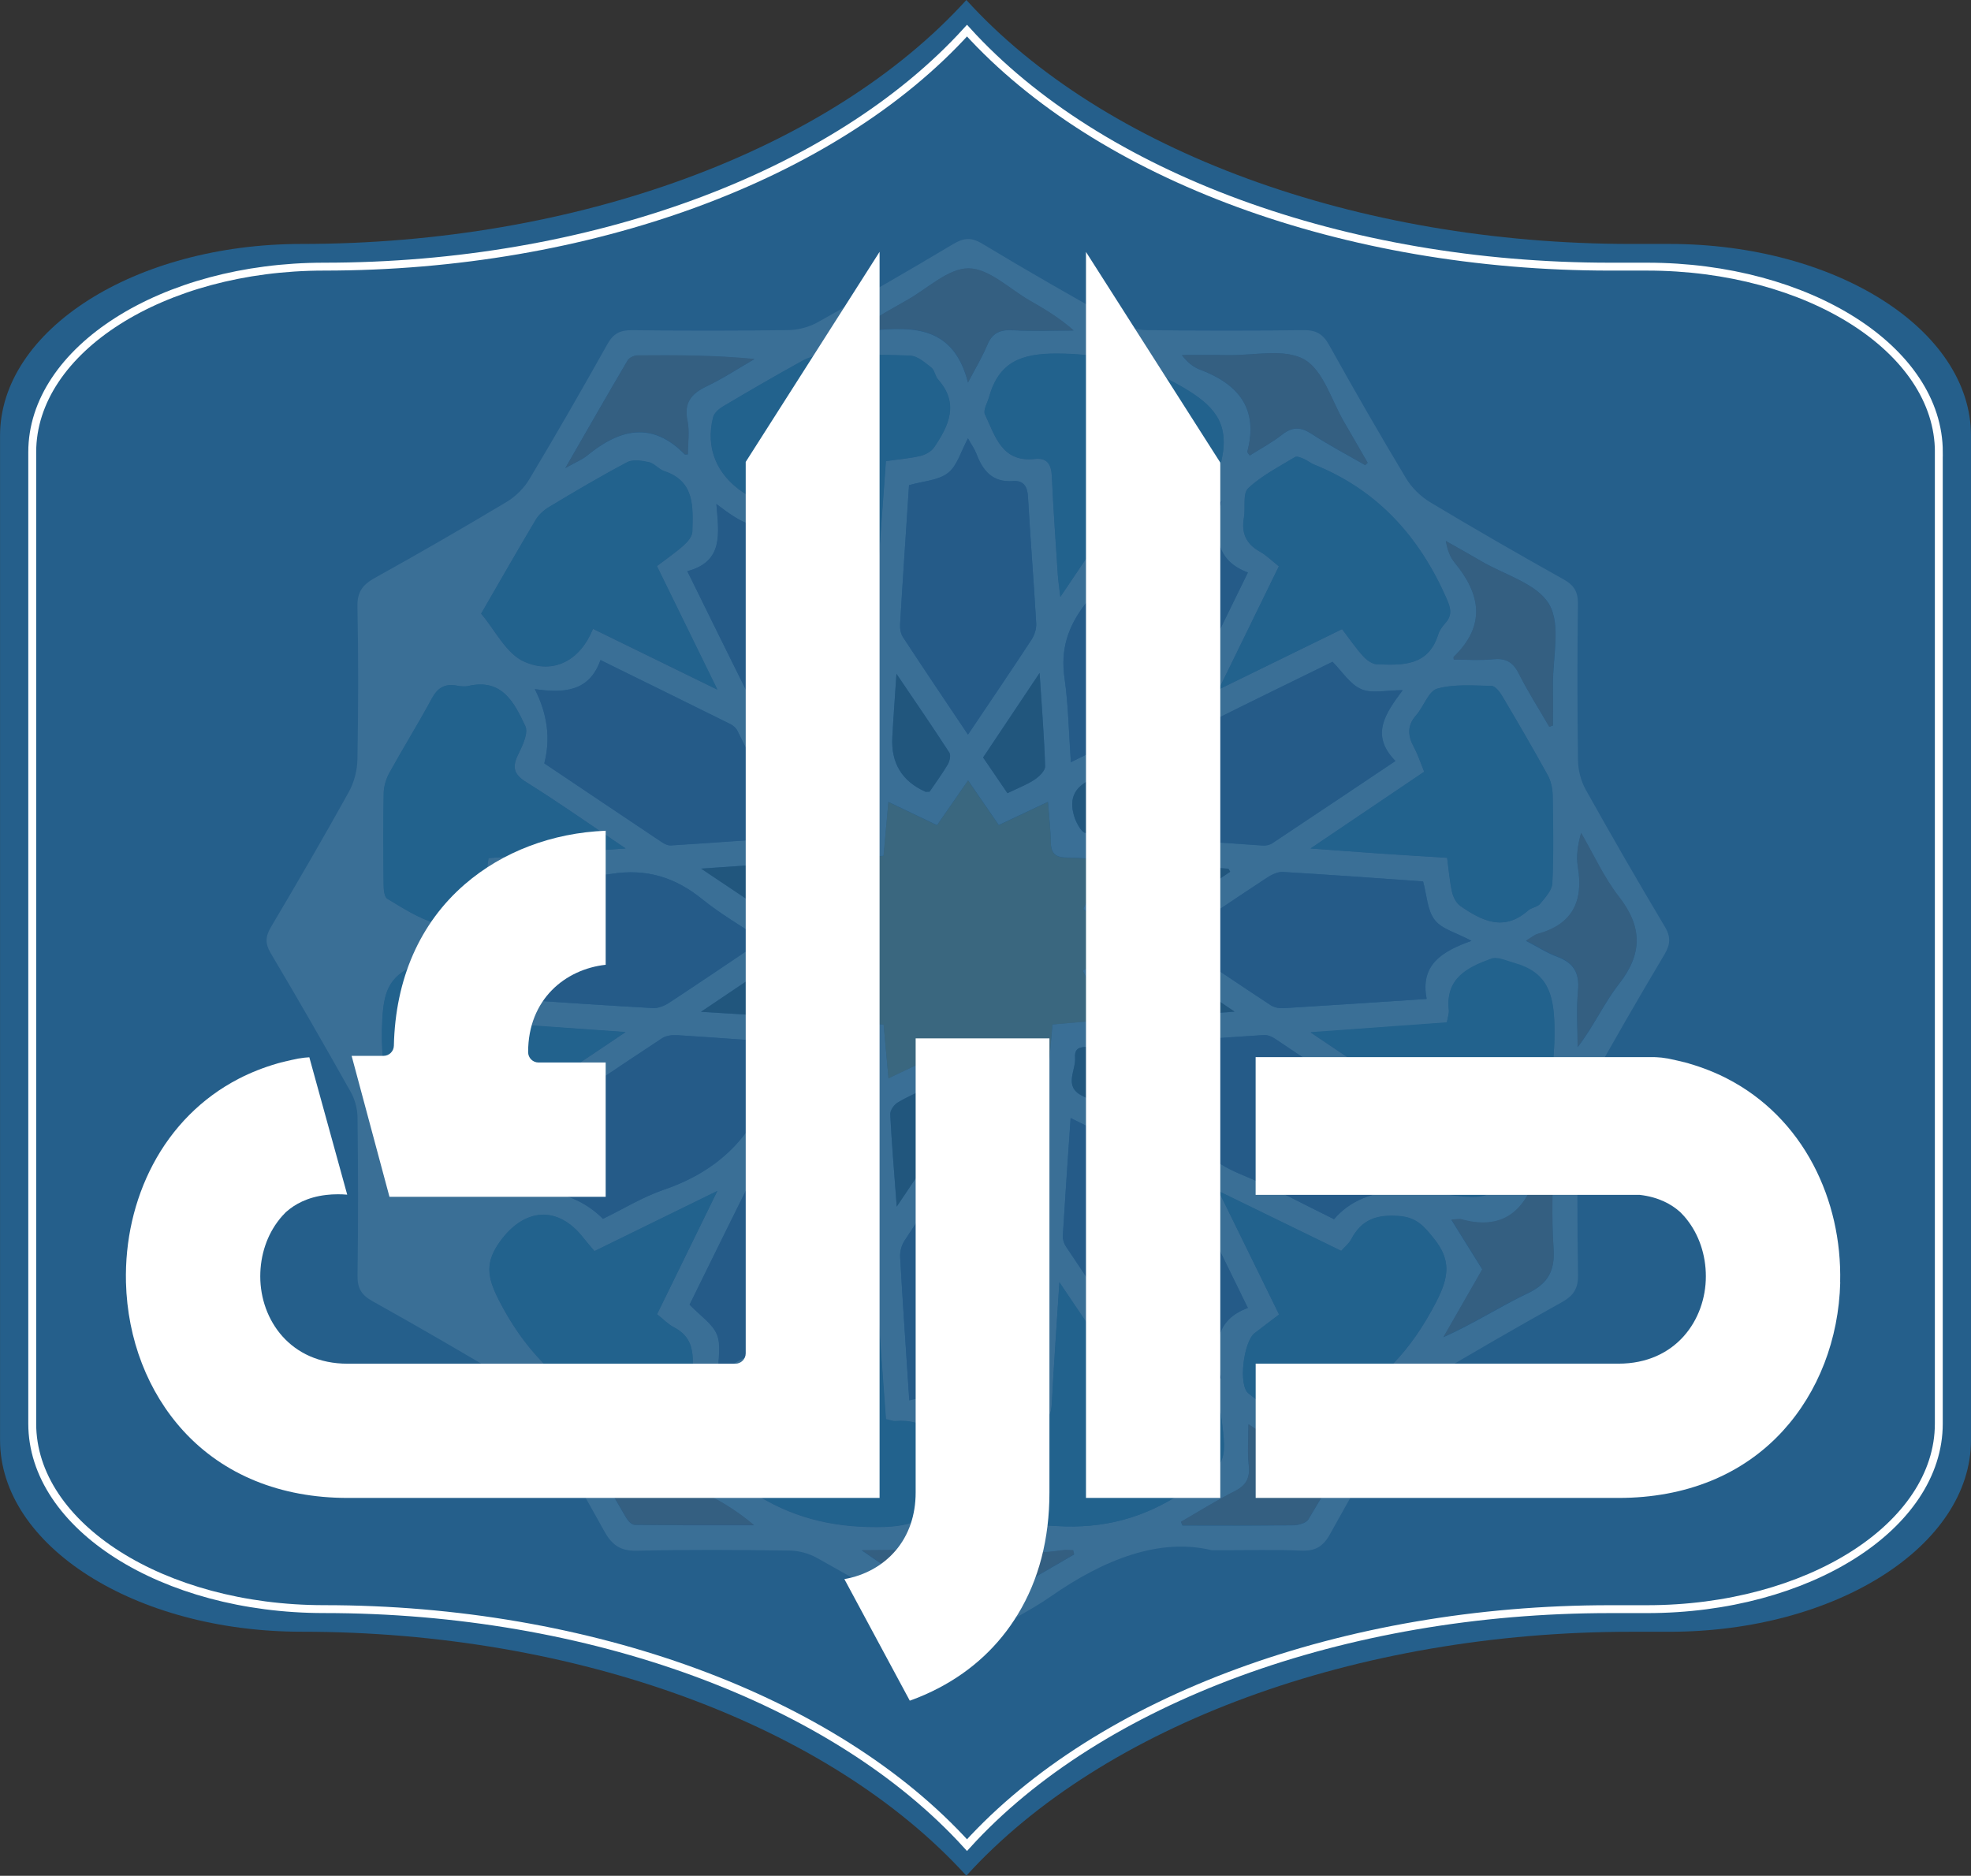 <?xml version="1.0" encoding="UTF-8"?>
<svg id="Layer_2" data-name="Layer 2" xmlns="http://www.w3.org/2000/svg" viewBox="0 0 456.73 434.76">
  <rect x="0" y="0" width="456.73" height="434.76" fill="#333333" stroke="none"/>
  <defs>
    <style>
      .cls-1 {
        fill: #255f8b;
      }

      .cls-2 {
        fill: #fff;
      }

      .cls-3 {
        fill: none;
        stroke: #fff;
        stroke-miterlimit: 10;
        stroke-width: 1.83px;
      }

      .cls-4 {
        fill: #fbaa19;
      }

      .cls-5 {
        opacity: .1;
      }

      .cls-6 {
        fill: #077ea1;
      }

      .cls-7 {
        fill: #243775;
      }

      .cls-8 {
        fill: #bf5a27;
      }

      .cls-9 {
        fill: #010101;
      }
    </style>
  </defs>
  <g id="Layer_1-2" data-name="Layer 1">
    <g>
      <path class="cls-1" d="m456.73,100.99v232.76c0,24.55-31.3,44.45-69.9,44.45h-8.88c-63.54,0-122.25,21.55-154.02,56.54h0s0,0,0,0c-31.77-34.99-90.48-56.55-154.02-56.55-38.61,0-69.9-19.9-69.9-44.45V100.99c0-24.55,31.3-44.45,69.9-44.45h0c63.54,0,122.25-21.55,154.02-56.54,31.77,34.99,90.48,56.54,154.02,56.54h8.88c38.61,0,69.9,19.9,69.9,44.45"/>
      <g class="cls-5">
        <path class="cls-2" d="m385.73,214.69c-6.25-10.48-12.35-21.06-18.3-31.71-1.11-1.99-1.74-4.5-1.77-6.77-.17-12.07-.17-24.15-.02-36.22.04-2.77-.84-4.31-3.27-5.68-10.39-5.81-20.73-11.76-30.94-17.89-2.2-1.32-4.28-3.35-5.6-5.54-6.13-10.2-12.06-20.53-17.85-30.93-1.45-2.61-3.09-3.48-6.03-3.43-12.07.17-24.15.15-36.23,0-2.14-.03-4.49-.65-6.35-1.69-10.66-5.96-21.28-12.02-31.73-18.33-2.63-1.59-4.36-1.37-6.85.12-10.35,6.19-20.81,12.22-31.34,18.09-1.99,1.11-4.5,1.77-6.77,1.8-12.07.17-24.15.17-36.23.02-2.76-.04-4.34.8-5.7,3.24-5.89,10.52-11.9,20.97-18.09,31.31-1.24,2.08-3.19,4.01-5.27,5.26-10.1,6.04-20.28,11.92-30.57,17.63-2.81,1.57-4.06,3.25-3.99,6.64.24,11.77.21,23.54,0,35.32-.04,2.56-.75,5.38-1.99,7.61-5.84,10.54-11.91,20.96-18.05,31.33-1.3,2.2-1.39,3.8-.05,6.06,6.31,10.62,12.46,21.34,18.51,32.11.98,1.73,1.58,3.92,1.6,5.91.15,12.22.18,24.45,0,36.68-.05,3,.94,4.54,3.51,5.97,10.54,5.88,20.98,11.93,31.33,18.12,1.95,1.16,3.76,3.02,4.93,4.98,5.95,9.96,11.79,19.99,17.39,30.15,1.8,3.26,3.76,4.67,7.67,4.57,11.77-.3,23.54-.2,35.32-.04,2.14.03,4.48.67,6.35,1.72,10.79,6.03,21.51,12.2,32.14,18.52,2.14,1.27,3.61,1.26,5.68-.02,5.39-3.32,11.2-6.01,16.37-9.62,12.18-8.48,25.08-13.65,37.3-10.67,8.81,0,14.71-.19,20.58.08,3.27.15,5.13-.85,6.76-3.79,5.75-10.42,11.73-20.72,17.83-30.94,1.17-1.96,2.99-3.81,4.94-4.98,10.23-6.11,20.54-12.07,30.96-17.86,2.71-1.51,3.81-3.16,3.76-6.33-.2-11.77-.21-23.55.02-35.32.05-2.7.9-5.63,2.21-8,5.74-10.42,11.72-20.73,17.8-30.96,1.41-2.38,1.48-4.09.05-6.51m-42.5-84.64c5.45,3.2,12.97,5.23,15.74,10,2.77,4.76.81,12.29.89,18.61.04,3.16,0,6.31,0,9.47-.28.11-.57.21-.86.32-2.38-4.12-4.96-8.13-7.09-12.37-1.37-2.73-3.11-3.6-6.06-3.28-2.95.31-5.97.07-8.99.07,0-.12-.12-.53.02-.67,7.45-7.21,6.26-14.45.19-21.8-1.03-1.25-1.66-2.84-2.03-5.02,2.73,1.55,5.48,3.08,8.19,4.67m-12.65,101.47c-11.5.76-22.31,1.49-33.13,2.14-.99.06-2.18-.14-2.98-.67-7.39-4.86-14.72-9.82-22.55-15.08,7.65-5.13,14.63-9.86,21.68-14.49,1.07-.7,2.48-1.4,3.69-1.32,10.82.63,21.63,1.44,32.47,2.19.88,3.19.96,6.69,2.7,8.93,1.65,2.14,5,2.95,8.52,4.84-6.81,2.41-11.96,5.54-10.39,13.45m-5.59,44.34q-10.59.47-15.87,6.73c-7.12-3.48-14.23-7.38-21.69-10.45-6.81-2.81-11.4-7.07-14-14.06-2.02-5.44-5.02-10.52-7.87-16.31,9.44-.66,18.38-1.31,27.32-1.87.82-.05,1.79.35,2.5.82,9.14,6.09,18.25,12.22,27.86,18.67-5.65,5.98-2.21,11.23,1.75,16.48m-158.85,33.49c-1.01-2.53-3.83-4.32-6.35-6.97,4.67-9.48,9.42-19.19,14.24-28.86.44-.88,1.17-1.85,2.01-2.28,7.9-3.98,15.86-7.85,24.44-12.06.65,9.58,1.29,18.53,1.83,27.48.05.8-.4,1.75-.88,2.46-5.99,9.02-12.03,18.01-18.43,27.55-5.97-4.75-11.34-2.84-16.64,2.44,0-3.98.79-7.23-.22-9.76m-40.09-50.43c9.07-6.08,18.17-12.23,27.34-18.27.91-.6,2.28-.79,3.41-.73,8.42.53,16.85,1.16,26.04,1.82-1.48,3.23-3.14,6.02-4.1,9.04-4.03,12.63-12.39,20.67-24.89,24.95-4.94,1.69-9.49,4.5-14.14,6.76q-6.1-6.12-15.92-6.67c1.74-2.85,4.27-5.34,4.69-8.14.39-2.63-1.46-5.58-2.43-8.77m-19.05-40.86c6.96-2.86,12.77-5.28,10.78-13.64,8.32-.6,16.17-.65,23.82-1.87,8.22-1.31,14.89.8,21.2,5.92,4.17,3.38,8.89,6.08,13.9,9.45-7.65,5.15-14.62,9.88-21.67,14.51-1.07.7-2.5,1.28-3.73,1.22-10.83-.6-21.64-1.35-33.1-2.11,1.04-7.57-3.32-11.26-11.2-13.47m14.96-36.77c7.48,4.67,14.69,9.76,23,15.35-11.29.79-21.4,1.5-31.77,2.24-.24,1.98-.62,3.6-.62,5.22,0,3.73-1.54,6.23-5.15,7.47-2.22.77-4.73,2.96-6.48,2.44-3.96-1.18-7.61-3.54-11.21-5.71-.7-.42-.84-2.14-.85-3.27-.08-7.08-.12-14.17.02-21.25.04-1.57.55-3.26,1.31-4.65,3.2-5.79,6.7-11.42,9.84-17.24,1.35-2.51,3.05-3.49,5.77-2.99.88.15,1.85.28,2.7.08,7.84-1.81,10.67,3.93,13.19,9.29.75,1.59-.62,4.51-1.61,6.51-1.48,2.97-1.14,4.64,1.85,6.51m44.03-64.48c5.64,4.26,10.69,7.97,16.81,2.04,6.58,9.84,12.87,19.19,19.1,28.58.37.56.45,1.44.41,2.15-.57,8.83-1.18,17.65-1.83,27.07-8.48-4.17-16.44-8.05-24.35-12.04-.85-.43-1.62-1.35-2.06-2.23-4.83-9.68-9.59-19.4-14.81-30,8.41-2.23,7.32-8.63,6.73-15.58m10.89,118.6c-4.34-.3-8.68-.54-14.45-.9,6.79-4.56,12.42-8.42,18.18-12.1.71-.45,2.26-.2,3.11.28,2.21,1.23,4.24,2.77,6.48,4.29q-4.13,9.07-13.33,8.42m15.48,7.03c2.2-.19,4.45.21,6.45.35.36.6.6.84.63,1.1q.86,8.87-6.97,12.72c-4.05,1.99-8.11,3.96-13.39,6.52,3.48-7.1,6.26-13.07,9.38-18.85.57-1.05,2.53-1.73,3.9-1.85m-10.42-28.07c-6.11-4.09-12.19-8.16-19.48-13.04,8.28-.55,15.3-1.14,22.33-1.34.89-.02,2,1.89,2.72,3.08.99,1.66,1.7,3.49,2.77,5.74-2.92,1.94-5.52,3.67-8.33,5.55m6.45-22.87c-3.04-5.83-5.86-11.77-9.33-18.86,7.06,3.45,13,6.25,18.79,9.31.99.53,1.84,2.18,1.93,3.38.19,2.35-.2,4.76-.37,7.61-2.76.21-5.42.62-8.06.5-1.04-.04-2.48-1-2.97-1.94m-17.55-22.17c4.01,8.02,7.96,16.07,12.23,24.72-9.71.69-18.66,1.34-27.61,1.91-.68.05-1.48-.34-2.08-.74-9.13-6.1-18.24-12.23-27.26-18.28q2.22-8.54-2.2-17.21c6.61.96,12.61.69,15.22-6.73,10.41,5.12,20.27,9.96,30.1,14.84.64.32,1.3.88,1.61,1.5m21.36,67.09c1.92-3.95,3.66-7.49,5.53-11.33-3.37-2.32-6.67-4.59-10.41-7.17,3.61-2.51,6.89-4.77,10.37-7.19-1.77-3.69-3.49-7.28-5.44-11.33,4.37-.36,8.34-.7,12.48-1.04.37-4.14.71-7.98,1.12-12.49,3.91,1.87,7.37,3.52,11.27,5.39,2.31-3.34,4.58-6.61,7.19-10.38,2.45,3.57,4.7,6.83,7.12,10.35,3.81-1.8,7.41-3.5,11.39-5.38.27,3.57.62,6.53.67,9.49.05,2.54,1.23,3.41,3.62,3.42,2.83.03,5.66.3,9.19.51-1.85,3.98-3.46,7.45-5.3,11.42,3.2,2.24,6.47,4.54,10.32,7.25-3.45,2.35-6.71,4.57-10.39,7.06,1.71,3.64,3.41,7.22,5.36,11.37-4.35.38-8.19.71-12.42,1.08-.35,4.01-.69,7.87-1.08,12.42-3.77-1.75-7.35-3.42-11.36-5.28-2.28,3.3-4.55,6.58-7.14,10.33-2.51-3.66-4.77-6.95-7.12-10.37-3.8,1.81-7.31,3.48-11.3,5.38-.39-4.25-.73-8.12-1.13-12.46-3.93-.33-7.91-.66-12.55-1.04m46.87-88.23c-4.7,7.18-9.53,14.28-14.77,22.08-5.24-7.82-10.2-15.17-15.05-22.57-.53-.81-.74-1.99-.68-2.97.64-10.82,1.38-21.64,2.07-32.28,3.27-.94,6.77-1.08,9.02-2.83,2.15-1.66,3-5,4.64-8.02.83,1.5,1.53,2.46,1.94,3.53,1.49,3.96,3.73,6.73,8.51,6.37,2.38-.18,3.31,1.18,3.45,3.6.56,9.79,1.34,19.56,1.91,29.35.08,1.24-.37,2.7-1.05,3.75m1.83,7.78c.51,8.01,1.08,14.82,1.28,21.64.03,1.03-1.4,2.4-2.48,3.11-1.86,1.21-3.98,2.01-6.25,3.11-1.9-2.79-3.67-5.38-5.64-8.27,4.11-6.14,8.24-12.33,13.09-19.59m-20.92,18.42c.4.61.1,2-.34,2.76-1.28,2.18-2.8,4.23-4.23,6.34-.7,0-.87.05-.99,0q-8.12-3.65-7.65-12.61c.24-4.48.58-8.96.96-14.72,4.54,6.71,8.47,12.42,12.24,18.25m69.2-41.73c-4.99,10.19-9.7,19.9-14.53,29.55-.56,1.11-1.68,2.15-2.8,2.72-7.64,3.87-15.35,7.6-23.7,11.71-.48-6.81-.57-13.23-1.47-19.52-.95-6.55.75-11.84,4.74-17.05,5.02-6.55,9.32-13.64,14.26-20.98,5.99,5.04,11.31,2.6,17.38-2.93-1.91,8.05-1.18,13.79,6.13,16.52m34.18,43.7c-9.82,6.58-19.16,12.84-28.54,19.07-.58.38-1.43.57-2.12.53-8.84-.58-17.67-1.22-27.16-1.9,4.11-8.35,7.84-16.05,11.73-23.67.63-1.22,1.85-2.4,3.09-3.02,9.41-4.73,18.89-9.32,28.42-14,2.23,2.24,4.05,5.22,6.66,6.35,2.51,1.08,5.84.23,9.59.23-3.91,5.29-7.66,10.35-1.67,16.42m-74.24,68.74c-.24-3.11,2.41-2.21,4.18-2.63,4.64-1.11,7.09.8,8.78,5.13,1.95,4.99,4.62,9.7,7.48,15.57-7.01-3.42-12.96-6.28-18.85-9.25-4.29-2.17-1.36-5.85-1.59-8.82m12.64-11.25c-1.27-2-2.16-4.24-3.19-6.35.17-.34.22-.69.44-.85q7.35-5.5,15.06-.31c3.59,2.42,7.17,4.84,12.01,8.11-7.98.57-14.68,1.14-21.39,1.42-.97.04-2.34-1.07-2.94-2.02m-3.38-25.03q4.32-9.29,14.12-8.42c4.03.36,8.07.6,12.11.91.09,0,.17.24.46.71-6.03,4.06-12.07,8.13-18.37,12.36-2.72-1.81-5.43-3.62-8.32-5.56m-6.82-15.81c-.85.02-2.12-2.24-2.57-3.65-1.49-4.61.22-7.41,4.88-9.18,5.03-1.92,9.76-4.64,15.72-7.55-3.42,6.95-6.28,12.86-9.23,18.75-2.13,4.24-5.85,1.55-8.8,1.63m-9.62,72.22c-.35,4.41-.67,8.83-1.09,14.43-4.71-6.99-8.77-13.01-13.03-19.34,1.79-2.66,3.6-5.34,5.32-7.9.62,0,.95-.09,1.19.01q8.33,3.66,7.61,12.79m-33.97-9.68c2.15-1.32,4.52-2.3,7-3.53q6.1,7.86.98,15.47c-2.48,3.69-4.95,7.38-8.15,12.14-.6-8.02-1.17-14.69-1.51-21.38-.04-.89.85-2.19,1.67-2.7m1.64,31.98c4.68-7.18,9.51-14.27,14.7-22.01,5.4,8.06,10.55,15.72,15.66,23.42.3.45.29,1.17.25,1.76-.75,10.96-1.53,21.92-2.35,33.42-7.76-1.22-11.04,3.47-13.35,10.77-3.03-6.47-5.32-12.75-13.8-10.35-.78-11.88-1.52-22.55-2.12-33.23-.07-1.25.33-2.73,1.01-3.77m20.16,49.03c1.46-4.92,4.76-7.39,9.94-7.06,3.31.21,3.91-1.69,4.05-4.47.45-8.85,1.09-17.69,1.74-27.87,6.4,9.51,12.07,17.93,17.76,26.37,1.06-.34,1.89-.4,2.44-.83,6.02-4.66,10.88-1.42,15.6,2.29.82.64,1.48,1.86,1.63,2.89,1.59,11.77,1.24,11.3-8.8,17.95-9.06,6-18.4,8.48-29.25,7.83-12-.73-12.14-.12-16.36-11.45-.56-1.53.68-3.79,1.24-5.66m53.29-17.02c-6-5.24-11.26-8.1-17.34-2.77-6.47-9.62-12.59-18.71-18.66-27.84-.47-.7-.81-1.69-.76-2.51.53-8.83,1.15-17.66,1.81-27.32,8.65,4.27,16.81,8.28,24.94,12.36.61.31,1.11,1.03,1.43,1.67,4.84,9.81,9.64,19.65,14.7,29.99-7.36,2.73-8.03,8.49-6.13,16.43m55.36-109.61c-.94-.65-1.64-2.02-1.91-3.19-.56-2.47-.75-5.02-1.15-7.96-5.5-.35-10.46-.64-15.43-.98-4.93-.34-9.86-.72-16.22-1.18,9.35-6.31,17.69-11.94,26.34-17.79-.79-1.92-1.42-3.9-2.39-5.7-1.43-2.65-1.61-4.97.53-7.4,1.76-2,2.85-5.58,4.88-6.15,3.96-1.1,8.36-.71,12.58-.63.84.01,1.87,1.33,2.43,2.27,3.61,6.09,7.18,12.21,10.59,18.41.75,1.37,1.12,3.11,1.15,4.68.12,6.79.24,13.59-.08,20.37-.08,1.65-1.67,3.34-2.85,4.78-.61.75-1.98.83-2.74,1.52-5.63,5-10.76,2.41-15.74-1.05m-3.18-71.22c.98,2.22,1.36,3.79-.27,5.65-.69.78-1.37,1.69-1.67,2.67-2.29,7.37-8.32,7.13-14.22,6.89-1.11-.04-2.41-1.01-3.22-1.92-1.69-1.87-3.11-3.98-4.83-6.22-9.34,4.57-18.43,9.01-28.59,13.98,4.99-10.2,9.43-19.3,13.94-28.54-1.57-1.24-2.86-2.55-4.41-3.41-3.17-1.78-4.31-4.28-3.69-7.81.41-2.32-.33-5.62.98-6.86,3.12-2.95,7.13-4.97,10.85-7.24.44-.27,1.41.15,2.05.42.83.35,1.54.98,2.37,1.31,14.75,5.92,24.43,16.76,30.72,31.08m-50.62-56.44c5.99.11,13.06-1.6,17.65,1.01,4.42,2.52,6.3,9.53,9.28,14.58,1.82,3.1,3.6,6.23,5.4,9.35-.18.19-.37.38-.56.57-4.15-2.4-8.41-4.63-12.41-7.24-2.51-1.64-4.46-1.72-6.85.17-2.32,1.83-4.98,3.24-7.5,4.83-.29-.45-.61-.72-.56-.89,2.64-9.99-2.08-15.67-10.98-19.02-1.51-.57-2.84-1.6-4.19-3.37,3.57,0,7.15-.05,10.72.02m-10.41,7.5c7,4.11,10.64,8.09,8.99,16.34-.51,2.56-1.38,4.03-3.26,5.81-5.51,5.22-10.84,3.32-16.45.02-5.84,8.67-11.46,17.02-17.75,26.37-.28-2.38-.51-3.86-.6-5.34-.49-7.53-1.03-15.05-1.37-22.59-.12-2.74-1.02-4.36-3.96-4.04-7.67.83-9.17-5.36-11.54-10.33-.46-.98.58-2.69.96-4.05,2.25-8,7.31-10.06,15.63-10.04,10.81.01,20.01,2.38,29.35,7.86m-72.52-15.33c2.85-1.69,5.72-3.36,8.61-4.98,4.71-2.65,9.47-7.33,14.19-7.3,4.73.03,9.45,4.75,14.15,7.45,3.47,1.99,6.91,4.03,10.2,6.95-4.71,0-9.44.2-14.14-.07-2.97-.17-4.76.68-5.92,3.49-1.15,2.76-2.72,5.35-4.44,8.64-3.28-12.93-12.47-13.03-22.22-12.06-.74.08-1.5.01-3.17.01,1.32-1.03,1.98-1.67,2.73-2.12m-15.72,9.13c1.37-.76,3.09-1.22,4.67-1.25,6.79-.13,13.58-.24,20.36.08,1.67.08,3.39,1.63,4.86,2.78.75.59.85,1.96,1.53,2.72,4.97,5.58,2.5,10.74-.91,15.75-.64.95-2.01,1.7-3.17,1.97-2.47.58-5.04.78-8,1.2-.73,10.17-1.47,20.29-2.29,31.66-6.37-9.47-11.98-17.82-17.72-26.33-2.15.88-4.16,1.5-5.98,2.48-2.56,1.38-4.61,1.09-7.05-.54-6.09-4.08-8.81-10.25-6.99-17.45.24-.96,1.33-1.92,2.27-2.48,6.09-3.61,12.22-7.17,18.42-10.59m-40.49-.11c.37-.62,1.48-1.12,2.25-1.13,8.96-.08,17.91-.05,27.13.84-3.68,2.13-7.26,4.5-11.08,6.32-3.58,1.71-5.33,3.83-4.44,8.03.52,2.44.09,5.07.09,7.74-.45,0-.65.07-.72,0-7.67-7.83-15.16-5.83-22.66.31-1.12.92-2.54,1.47-5.02,2.87,5.22-9.07,9.78-17.06,14.45-24.98m-21.33,36.99c.73-1.22,1.94-2.3,3.18-3.03,5.94-3.56,11.89-7.1,18.01-10.32,1.35-.71,3.46-.37,5.11,0,1.24.28,2.22,1.63,3.47,2.04,7.2,2.38,6.68,8.37,6.55,14.06-.02,1.08-1.09,2.34-2.01,3.15-1.88,1.69-3.99,3.12-6.2,4.82,4.59,9.38,9.06,18.5,14,28.61-9.92-4.85-19.02-9.3-28.81-14.09-2.98,7.38-9.12,10.61-15.92,7.62-4.2-1.85-6.78-7.36-10-11.13,4.48-7.74,8.48-14.78,12.64-21.74m-35.54,115.95c.34-6.22,1.33-10.09,7.58-12.69,8.12-3.37,15.49.25,16.49,9.14.13,1.18.35,2.35.62,4.09,10.35.73,20.36,1.43,31.69,2.23-7.01,4.71-13.03,8.75-19.05,12.79-.88.59-1.7,1.3-2.64,1.74-3.91,1.86-4.89,4.12-2.72,8.4,3.32,6.55-2.16,13.89-9.56,14.82-6.8.85-10.1-1.65-13.75-7.37-6.62-10.36-9.32-20.96-8.65-33.16m26.9,64.69c-2.66-5.24-3.07-8.65.43-13.46,5.62-7.74,13.41-8.32,19.3-.71.73.94,1.53,1.83,2.53,3.02,9.42-4.62,18.44-9.04,28.47-13.94-4.93,10.09-9.39,19.19-13.97,28.57,1.37,1.08,2.54,2.32,3.96,3.06,3.93,2.06,4.49,5.19,4.29,9.36-.19,4.25-1.94,6.48-5.26,8.98-5.19,3.93-9,3.29-14.71.44-11.49-5.71-19.3-14.01-25.05-25.32m31.58,52.29c-.66,0-1.53-.9-1.94-1.6-4.54-7.74-9.02-15.52-13.51-23.29.2-.17.39-.33.59-.49,4.18,2.4,8.48,4.61,12.48,7.28,2.57,1.72,4.5,1.58,6.86-.23,2.34-1.79,4.99-3.19,7.87-5,0,3.04.42,5.62-.09,7.99-.94,4.35.92,6.6,4.61,8.38,3.76,1.81,7.29,4.12,10.79,7.04-9.22,0-18.44.04-27.66-.07m27.03-7.74c-9.35-6.13-9.61-5.74-8.55-16.83.43-4.42,8.72-9.57,12.84-7.95,2.22.88,4.42,1.8,6.88,2.82,5.74-8.53,11.35-16.87,17.7-26.32.82,11.17,1.54,21.2,2.29,31.54,1.04.22,1.63.48,2.19.44,6.57-.54,10.34,2.89,12.09,8.8.49,1.63.45,3.63.01,5.29-2.24,8.35-7.62,10.44-16.25,10.46-10.88.04-20.18-2.33-29.2-8.25m52.15,27.6c-.97.54-2.72.67-3.64.16-7.73-4.29-15.35-8.78-22.91-14.12,4.67,0,9.34-.18,14,.07,3.11.17,5.03-.7,6.22-3.73,1.08-2.74,2.72-5.26,4.27-8.19,3.44,11.87,11.88,13.39,21.94,11.86.83-.12,1.69-.01,2.54-.01.08.32.16.64.24.96-7.54,4.36-15.04,8.77-22.65,13m76.9-21.1c-.51.85-2.28,1.31-3.47,1.33-8.57.11-17.13.06-25.68.06-.12-.28-.23-.57-.35-.85,4.12-2.38,8.16-4.92,12.4-7.07,2.69-1.35,3.64-3.05,3.31-6.04-.33-2.95-.08-5.96-.08-9.49,3.08,1.95,5.83,3.99,8.86,5.48,1.32.65,3.47.73,4.76.09,4.49-2.22,8.77-4.87,13.79-6.67-4.48,7.74-8.9,15.52-13.53,23.17m4.69-25.91c-2.6,1.08-5.54,4.06-7.46,3.45-4.02-1.27-7.68-4.09-11.09-6.78-2.41-1.91-1.11-11.97,1.4-13.93,1.78-1.38,3.58-2.73,5.7-4.34-4.6-9.4-9.03-18.44-14.01-28.59,10.03,4.89,19.1,9.3,28.4,13.84.82-.93,1.8-1.69,2.32-2.69,2.4-4.55,5.87-5.79,11.06-5.39,4.13.32,5.79,2.37,8.04,5.14,4.07,5,3.6,8.94.62,14.7-5.76,11.17-13.33,19.75-25,24.6m46.18-26.54c-6.54,3.14-12.67,7.13-19.53,10.17,2.95-5.15,5.9-10.3,9-15.71-2.41-3.88-4.69-7.52-7.16-11.49,1.14-.06,1.74-.24,2.27-.1,8.79,2.46,14.15-1.11,17.09-9.39.73-2.06,2.18-3.85,4.18-5.65,0,7.23-.38,14.5.13,21.7.37,5.2-1.2,8.18-5.97,10.48m-2.14-31.33c-6.25,9.32-6.34,9.93-17.47,8.3-3.71-.54-8.64-9.13-7.23-12.66.88-2.22,1.82-4.43,2.89-7.05-8.63-5.8-16.98-11.4-26.38-17.73,11.28-.82,21.37-1.54,31.58-2.28.2-1.17.54-2.06.46-2.9-.82-7.36,4.38-9.89,9.82-11.87,1.46-.53,3.56.51,5.32.99,7.55,2.09,9.2,6.97,9.33,14.68.19,11.29-2,21.09-8.32,30.52m23.26-40.34c-3.48,4.44-5.82,9.77-9.57,14.63,0-4.36-.32-8.75.09-13.08.39-4.11-1-6.48-4.82-7.89-2.34-.86-4.48-2.27-7.22-3.69,1.26-.75,1.93-1.37,2.71-1.58,8.07-2.21,10.62-7.59,9.3-15.51-.41-2.45-.06-5.03.75-7.89,2.88,4.95,5.25,10.28,8.74,14.75,5.47,7.02,5.54,13.22.02,20.26"/>
        <path class="cls-4" d="m250.94,225.01c1.72,3.64,3.41,7.22,5.36,11.37-4.35.38-8.19.71-12.42,1.08-.35,4.01-.69,7.87-1.08,12.42-3.77-1.75-7.35-3.42-11.36-5.28-2.28,3.3-4.55,6.58-7.14,10.33-2.51-3.66-4.77-6.95-7.12-10.37-3.8,1.81-7.31,3.48-11.3,5.38-.38-4.25-.73-8.12-1.13-12.46-3.93-.32-7.91-.66-12.55-1.04,1.92-3.95,3.66-7.49,5.53-11.33-3.37-2.32-6.67-4.59-10.41-7.17,3.61-2.51,6.89-4.77,10.37-7.19-1.77-3.69-3.49-7.28-5.44-11.33,4.37-.36,8.34-.7,12.48-1.04.37-4.14.72-7.98,1.12-12.49,3.91,1.87,7.37,3.52,11.28,5.39,2.31-3.34,4.58-6.61,7.19-10.38,2.45,3.57,4.7,6.83,7.12,10.35,3.81-1.8,7.41-3.5,11.39-5.38.27,3.57.62,6.53.67,9.49.05,2.54,1.23,3.41,3.62,3.43,2.83.03,5.66.3,9.19.51-1.85,3.98-3.46,7.45-5.3,11.42,3.2,2.24,6.47,4.54,10.32,7.25-3.46,2.35-6.71,4.57-10.39,7.06"/>
        <path class="cls-9" d="m190.27,208.82c-2.92,1.94-5.52,3.67-8.33,5.55-6.11-4.09-12.19-8.16-19.48-13.04,8.28-.55,15.3-1.14,22.33-1.34.89-.02,2,1.89,2.71,3.08.99,1.66,1.7,3.49,2.77,5.74"/>
        <path class="cls-9" d="m190.21,226.99q-4.13,9.07-13.33,8.42c-4.34-.3-8.68-.54-14.45-.9,6.79-4.56,12.42-8.42,18.18-12.1.71-.45,2.26-.2,3.11.28,2.21,1.23,4.24,2.77,6.48,4.29"/>
        <path class="cls-9" d="m192.46,256.62c-4.05,1.99-8.11,3.96-13.39,6.52,3.48-7.1,6.26-13.07,9.38-18.85.57-1.05,2.53-1.73,3.9-1.85,2.2-.2,4.46.21,6.45.35.36.6.6.84.63,1.1q.86,8.87-6.97,12.72"/>
        <path class="cls-9" d="m215.95,267.51c-2.48,3.69-4.95,7.38-8.15,12.14-.6-8.02-1.16-14.69-1.51-21.38-.04-.89.85-2.19,1.67-2.7,2.15-1.32,4.52-2.3,7-3.53q6.11,7.86.98,15.47"/>
        <path class="cls-9" d="m241.94,265.25c-.35,4.41-.67,8.83-1.09,14.43-4.71-6.99-8.77-13.01-13.03-19.34,1.79-2.66,3.6-5.34,5.32-7.9.62,0,.95-.09,1.2.01q8.33,3.66,7.61,12.8"/>
        <path class="cls-9" d="m269.56,263.18c-7.01-3.43-12.96-6.28-18.85-9.25-4.29-2.16-1.36-5.84-1.59-8.82-.24-3.11,2.41-2.21,4.18-2.63,4.64-1.11,7.09.8,8.78,5.14,1.95,4.99,4.62,9.7,7.48,15.57"/>
        <path class="cls-9" d="m286.08,234.46c-7.98.57-14.68,1.14-21.38,1.42-.97.04-2.34-1.07-2.94-2.02-1.27-2-2.16-4.24-3.19-6.35.17-.34.22-.69.44-.85q7.35-5.5,15.06-.31c3.59,2.42,7.17,4.84,12.01,8.11"/>
        <path class="cls-9" d="m285.07,202.04c-6.03,4.06-12.07,8.13-18.37,12.36-2.72-1.81-5.42-3.62-8.32-5.56q4.32-9.29,14.12-8.42c4.03.36,8.08.6,12.11.91.09,0,.17.24.46.71"/>
        <path class="cls-9" d="m269.58,172.65c-3.42,6.95-6.28,12.87-9.23,18.75-2.13,4.24-5.85,1.55-8.8,1.63-.85.02-2.12-2.24-2.57-3.65-1.49-4.61.22-7.41,4.88-9.18,5.03-1.92,9.76-4.64,15.72-7.55"/>
        <path class="cls-9" d="m242.18,177.62c.03,1.03-1.4,2.4-2.48,3.11-1.86,1.21-3.98,2.01-6.25,3.11-1.9-2.79-3.67-5.38-5.64-8.27,4.11-6.14,8.24-12.33,13.09-19.59.51,8.01,1.08,14.82,1.28,21.64"/>
        <path class="cls-9" d="m219.64,177.16c-1.28,2.18-2.8,4.23-4.23,6.34-.7,0-.87.05-.99,0q-8.12-3.65-7.65-12.61c.24-4.48.58-8.96.96-14.72,4.54,6.71,8.47,12.42,12.24,18.25.4.61.1,2-.34,2.76"/>
        <path class="cls-9" d="m199.41,192.95c-2.76.21-5.42.62-8.06.5-1.04-.04-2.48-1-2.97-1.94-3.03-5.83-5.86-11.77-9.33-18.86,7.06,3.45,13,6.25,18.79,9.31.99.53,1.84,2.18,1.93,3.38.19,2.35-.19,4.76-.37,7.61"/>
        <path class="cls-7" d="m176.69,217.91c-7.65,5.15-14.62,9.88-21.67,14.51-1.07.7-2.5,1.28-3.73,1.22-10.82-.6-21.64-1.35-33.1-2.11,1.04-7.57-3.32-11.26-11.2-13.47,6.96-2.86,12.77-5.28,10.78-13.64,8.32-.6,16.17-.65,23.82-1.87,8.22-1.31,14.9.8,21.2,5.92,4.17,3.38,8.89,6.08,13.89,9.45"/>
        <path class="cls-7" d="m182.84,241.74c-1.48,3.23-3.14,6.02-4.1,9.04-4.03,12.64-12.39,20.67-24.89,24.95-4.94,1.69-9.49,4.5-14.14,6.76q-6.1-6.12-15.92-6.67c1.74-2.85,4.27-5.34,4.68-8.14.39-2.63-1.45-5.58-2.42-8.77,9.07-6.08,18.17-12.23,27.34-18.27.91-.6,2.28-.79,3.41-.73,8.42.53,16.85,1.16,26.04,1.82"/>
        <path class="cls-7" d="m202.3,286.66c.05.81-.4,1.75-.88,2.46-5.99,9.02-12.03,18.01-18.43,27.55-5.97-4.75-11.34-2.84-16.64,2.44,0-3.98.79-7.23-.22-9.76-1.01-2.53-3.83-4.33-6.35-6.97,4.67-9.48,9.42-19.19,14.24-28.86.44-.88,1.17-1.85,2.01-2.28,7.9-3.98,15.86-7.85,24.44-12.06.65,9.58,1.29,18.53,1.83,27.48"/>
        <path class="cls-7" d="m240.21,290.72c-.75,10.96-1.53,21.92-2.35,33.42-7.76-1.22-11.04,3.47-13.35,10.77-3.03-6.47-5.32-12.75-13.8-10.35-.78-11.88-1.52-22.55-2.12-33.23-.07-1.25.33-2.73,1.01-3.77,4.68-7.18,9.51-14.27,14.7-22.01,5.4,8.06,10.55,15.72,15.66,23.42.3.45.29,1.17.25,1.76"/>
        <path class="cls-7" d="m283.05,319.57c-6-5.23-11.26-8.1-17.34-2.77-6.47-9.62-12.59-18.71-18.66-27.84-.47-.7-.81-1.69-.76-2.51.53-8.83,1.15-17.66,1.81-27.32,8.65,4.27,16.81,8.28,24.94,12.36.61.31,1.11,1.03,1.43,1.67,4.84,9.81,9.64,19.65,14.7,29.98-7.36,2.73-8.03,8.49-6.13,16.43"/>
        <path class="cls-7" d="m324.98,275.85q-10.59.47-15.86,6.73c-7.12-3.48-14.23-7.38-21.69-10.45-6.81-2.81-11.4-7.07-14-14.06-2.02-5.44-5.02-10.52-7.87-16.31,9.44-.66,18.38-1.31,27.32-1.87.82-.05,1.79.35,2.5.82,9.14,6.09,18.25,12.22,27.86,18.68-5.66,5.98-2.21,11.23,1.74,16.47"/>
        <path class="cls-7" d="m330.57,231.52c-11.5.76-22.31,1.49-33.13,2.14-.99.06-2.18-.14-2.98-.67-7.39-4.86-14.72-9.82-22.55-15.08,7.65-5.13,14.63-9.86,21.68-14.49,1.07-.7,2.48-1.4,3.69-1.33,10.82.63,21.63,1.44,32.47,2.19.88,3.19.96,6.69,2.7,8.93,1.65,2.14,5,2.95,8.52,4.84-6.81,2.41-11.96,5.54-10.39,13.45"/>
        <path class="cls-7" d="m323.36,176.37c-9.82,6.58-19.17,12.84-28.54,19.06-.58.38-1.43.57-2.12.53-8.84-.58-17.67-1.22-27.16-1.9,4.11-8.35,7.84-16.05,11.73-23.67.63-1.22,1.85-2.4,3.09-3.02,9.41-4.73,18.89-9.32,28.42-14,2.23,2.24,4.05,5.22,6.66,6.35,2.51,1.08,5.85.23,9.6.23-3.91,5.29-7.66,10.35-1.67,16.42"/>
        <path class="cls-7" d="m289.18,132.68c-4.99,10.19-9.7,19.9-14.53,29.55-.56,1.11-1.68,2.15-2.8,2.72-7.64,3.87-15.35,7.6-23.7,11.71-.48-6.81-.57-13.23-1.47-19.52-.95-6.55.74-11.84,4.74-17.05,5.02-6.55,9.32-13.64,14.26-20.98,5.99,5.04,11.31,2.6,17.38-2.93-1.91,8.05-1.18,13.79,6.13,16.52"/>
        <path class="cls-7" d="m239.07,148.2c-4.7,7.18-9.53,14.28-14.77,22.08-5.24-7.82-10.2-15.17-15.05-22.57-.53-.8-.74-1.99-.68-2.97.64-10.82,1.38-21.64,2.07-32.28,3.27-.94,6.77-1.08,9.02-2.83,2.15-1.66,3-5,4.64-8.02.83,1.5,1.53,2.45,1.94,3.53,1.49,3.96,3.73,6.73,8.51,6.37,2.38-.18,3.31,1.18,3.45,3.6.56,9.79,1.34,19.56,1.91,29.35.08,1.24-.37,2.7-1.05,3.75"/>
        <path class="cls-7" d="m202.31,149.58c-.57,8.83-1.18,17.65-1.83,27.07-8.48-4.17-16.44-8.05-24.35-12.04-.85-.43-1.62-1.36-2.06-2.23-4.83-9.68-9.59-19.4-14.81-30,8.41-2.23,7.32-8.63,6.73-15.58,5.64,4.26,10.69,7.97,16.81,2.04,6.58,9.84,12.87,19.19,19.09,28.58.37.56.46,1.44.41,2.15"/>
        <path class="cls-7" d="m183.07,194.06c-9.71.69-18.66,1.34-27.61,1.9-.68.05-1.48-.34-2.08-.74-9.13-6.1-18.24-12.23-27.26-18.28q2.22-8.54-2.2-17.21c6.61.96,12.61.69,15.22-6.73,10.41,5.12,20.27,9.96,30.1,14.84.64.32,1.3.88,1.61,1.5,4.01,8.02,7.96,16.07,12.23,24.72"/>
        <path class="cls-6" d="m144.97,239.18c-7.01,4.71-13.03,8.75-19.05,12.79-.88.59-1.7,1.3-2.64,1.74-3.91,1.86-4.89,4.12-2.72,8.4,3.32,6.55-2.17,13.89-9.56,14.82-6.8.85-10.1-1.65-13.75-7.36-6.63-10.36-9.32-20.96-8.66-33.16.34-6.22,1.33-10.09,7.58-12.69,8.12-3.37,15.49.25,16.49,9.14.13,1.18.35,2.36.61,4.09,10.35.73,20.36,1.43,31.7,2.23"/>
        <path class="cls-6" d="m160.52,316.99c-.2,4.25-1.94,6.48-5.26,8.99-5.19,3.93-9,3.29-14.71.44-11.49-5.71-19.3-14.01-25.05-25.32-2.66-5.24-3.07-8.65.43-13.46,5.62-7.74,13.41-8.32,19.3-.71.73.94,1.53,1.83,2.53,3.02,9.42-4.62,18.44-9.04,28.47-13.94-4.93,10.09-9.39,19.19-13.97,28.57,1.37,1.08,2.54,2.32,3.96,3.06,3.93,2.06,4.49,5.19,4.29,9.36"/>
        <path class="cls-6" d="m219.58,343.43c-2.24,8.35-7.63,10.44-16.25,10.46-10.88.04-20.18-2.33-29.2-8.25-9.35-6.13-9.61-5.74-8.55-16.83.43-4.42,8.72-9.57,12.84-7.94,2.22.88,4.42,1.8,6.89,2.81,5.74-8.53,11.34-16.86,17.7-26.32.82,11.17,1.54,21.2,2.3,31.54,1.04.22,1.63.49,2.19.44,6.57-.54,10.34,2.89,12.09,8.8.49,1.63.46,3.63.01,5.29"/>
        <path class="cls-6" d="m274.14,345.86c-9.06,6-18.4,8.48-29.25,7.83-12-.73-12.14-.12-16.36-11.45-.56-1.53.68-3.79,1.24-5.66,1.46-4.92,4.76-7.39,9.94-7.06,3.31.21,3.91-1.69,4.05-4.47.46-8.85,1.09-17.69,1.74-27.87,6.4,9.51,12.07,17.93,17.76,26.37,1.06-.34,1.89-.4,2.44-.83,6.02-4.66,10.88-1.42,15.6,2.29.82.64,1.48,1.86,1.63,2.89,1.59,11.77,1.24,11.3-8.8,17.95"/>
        <path class="cls-6" d="m332.85,301.64c-5.76,11.17-13.33,19.75-25,24.6-2.6,1.08-5.54,4.06-7.46,3.45-4.02-1.27-7.68-4.09-11.09-6.78-2.41-1.91-1.11-11.97,1.4-13.93,1.78-1.38,3.58-2.73,5.7-4.34-4.6-9.4-9.03-18.44-14.01-28.59,10.03,4.89,19.1,9.3,28.4,13.84.82-.94,1.8-1.69,2.32-2.69,2.4-4.56,5.87-5.78,11.06-5.39,4.13.32,5.79,2.37,8.04,5.14,4.07,5,3.6,8.94.62,14.7"/>
        <path class="cls-6" d="m351.89,268.36c-6.25,9.32-6.34,9.93-17.47,8.3-3.71-.54-8.64-9.13-7.23-12.66.88-2.22,1.82-4.43,2.89-7.05-8.63-5.8-16.98-11.4-26.38-17.73,11.28-.82,21.37-1.54,31.58-2.28.19-1.17.54-2.06.45-2.9-.82-7.36,4.38-9.89,9.83-11.87,1.46-.53,3.56.51,5.32.99,7.55,2.09,9.2,6.97,9.33,14.68.19,11.29-2,21.09-8.32,30.52"/>
        <path class="cls-6" d="m359.73,204.71c-.08,1.65-1.67,3.34-2.85,4.78-.61.75-1.98.83-2.74,1.51-5.63,5-10.76,2.41-15.74-1.05-.94-.65-1.64-2.02-1.9-3.19-.56-2.47-.75-5.02-1.15-7.96-5.49-.35-10.46-.64-15.43-.98-4.93-.34-9.86-.71-16.22-1.18,9.35-6.31,17.69-11.94,26.34-17.79-.79-1.92-1.42-3.9-2.39-5.7-1.43-2.65-1.61-4.97.53-7.4,1.76-2,2.85-5.58,4.88-6.15,3.96-1.1,8.36-.72,12.58-.63.84.01,1.87,1.33,2.43,2.27,3.61,6.09,7.18,12.21,10.59,18.41.75,1.37,1.12,3.11,1.15,4.68.12,6.79.24,13.59-.08,20.37"/>
        <path class="cls-6" d="m334.95,144.39c-.69.78-1.37,1.69-1.67,2.67-2.29,7.37-8.32,7.13-14.22,6.89-1.11-.04-2.41-1.01-3.22-1.92-1.69-1.87-3.11-3.97-4.83-6.22-9.34,4.57-18.43,9.01-28.59,13.98,4.99-10.2,9.43-19.3,13.94-28.54-1.57-1.24-2.86-2.55-4.41-3.41-3.17-1.77-4.31-4.28-3.69-7.81.41-2.32-.32-5.62.98-6.86,3.12-2.95,7.13-4.97,10.85-7.24.44-.27,1.41.15,2.05.42.83.35,1.54.98,2.37,1.31,14.75,5.92,24.43,16.76,30.72,31.08.98,2.22,1.36,3.79-.27,5.65"/>
        <path class="cls-6" d="m283.18,106.13c-.51,2.56-1.38,4.03-3.26,5.81-5.51,5.22-10.84,3.32-16.45.02-5.84,8.67-11.46,17.02-17.75,26.36-.28-2.38-.51-3.86-.6-5.34-.49-7.53-1.03-15.05-1.37-22.59-.12-2.75-1.02-4.36-3.96-4.04-7.67.83-9.17-5.36-11.54-10.33-.46-.98.58-2.69.96-4.05,2.25-8,7.31-10.06,15.63-10.04,10.81.01,20.01,2.38,29.35,7.86,7,4.11,10.64,8.09,8.99,16.34"/>
        <path class="cls-6" d="m216.47,103.67c-.64.95-2.01,1.7-3.17,1.97-2.47.58-5.04.78-8,1.2-.73,10.17-1.47,20.29-2.29,31.66-6.37-9.47-11.98-17.82-17.72-26.33-2.15.88-4.16,1.5-5.98,2.48-2.55,1.38-4.61,1.09-7.05-.54-6.09-4.08-8.81-10.25-6.99-17.45.24-.96,1.33-1.92,2.27-2.48,6.09-3.61,12.22-7.17,18.42-10.59,1.37-.76,3.09-1.22,4.67-1.25,6.79-.13,13.58-.24,20.36.08,1.67.08,3.39,1.63,4.86,2.78.75.59.85,1.96,1.53,2.72,4.97,5.58,2.5,10.74-.91,15.75"/>
        <path class="cls-6" d="m166.24,159.8c-9.92-4.85-19.02-9.3-28.81-14.09-2.98,7.38-9.12,10.61-15.92,7.62-4.2-1.85-6.78-7.36-10-11.13,4.48-7.74,8.48-14.78,12.63-21.74.73-1.22,1.94-2.3,3.18-3.03,5.94-3.56,11.89-7.1,18.01-10.32,1.35-.71,3.46-.37,5.1,0,1.24.28,2.22,1.63,3.47,2.04,7.2,2.38,6.68,8.37,6.55,14.06-.02,1.08-1.09,2.34-2.01,3.15-1.88,1.69-3.99,3.12-6.2,4.82,4.59,9.38,9.06,18.5,14,28.61"/>
        <path class="cls-6" d="m144.96,196.64c-11.29.79-21.4,1.5-31.77,2.24-.24,1.98-.62,3.6-.62,5.22,0,3.73-1.54,6.23-5.15,7.47-2.22.77-4.73,2.96-6.48,2.44-3.96-1.18-7.61-3.54-11.21-5.71-.7-.42-.84-2.14-.85-3.27-.08-7.08-.12-14.17.02-21.25.04-1.57.55-3.26,1.31-4.65,3.2-5.79,6.7-11.42,9.84-17.24,1.35-2.51,3.05-3.49,5.77-2.99.88.15,1.85.28,2.7.08,7.84-1.81,10.67,3.93,13.19,9.29.75,1.59-.62,4.51-1.61,6.51-1.48,2.97-1.14,4.64,1.85,6.51,7.48,4.67,14.69,9.76,23,15.35"/>
        <path class="cls-8" d="m174.74,353.46c-9.22,0-18.44.04-27.66-.07-.66,0-1.53-.91-1.94-1.6-4.54-7.74-9.02-15.52-13.51-23.29.2-.17.39-.33.59-.49,4.18,2.4,8.48,4.61,12.48,7.28,2.57,1.72,4.5,1.58,6.86-.23,2.34-1.79,4.99-3.19,7.87-5,0,3.04.42,5.62-.09,7.99-.94,4.35.92,6.6,4.61,8.38,3.76,1.81,7.29,4.12,10.79,7.04"/>
        <path class="cls-8" d="m248.91,360.24c-7.54,4.36-15.04,8.77-22.65,13-.97.54-2.72.67-3.64.16-7.73-4.29-15.35-8.78-22.91-14.12,4.67,0,9.34-.18,14,.06,3.11.17,5.03-.7,6.22-3.73,1.08-2.74,2.72-5.26,4.27-8.19,3.44,11.87,11.88,13.39,21.94,11.86.83-.13,1.69-.01,2.54-.01.08.32.16.64.24.96"/>
        <path class="cls-8" d="m316.7,328.97c-4.48,7.74-8.9,15.52-13.53,23.17-.51.85-2.28,1.31-3.47,1.33-8.57.11-17.13.06-25.68.06-.12-.28-.23-.57-.35-.85,4.12-2.38,8.16-4.92,12.4-7.07,2.69-1.35,3.64-3.05,3.31-6.04-.33-2.95-.08-5.96-.08-9.49,3.08,1.95,5.83,3.99,8.86,5.48,1.32.65,3.47.73,4.76.09,4.49-2.22,8.77-4.87,13.79-6.67"/>
        <path class="cls-8" d="m354.02,299.69c-6.54,3.14-12.66,7.13-19.53,10.17,2.95-5.15,5.9-10.3,9-15.71-2.41-3.88-4.69-7.52-7.16-11.49,1.14-.06,1.74-.24,2.27-.1,8.78,2.45,14.15-1.11,17.09-9.39.73-2.06,2.18-3.85,4.18-5.65,0,7.23-.38,14.5.13,21.7.37,5.2-1.2,8.18-5.97,10.48"/>
        <path class="cls-8" d="m375.15,228.02c-3.48,4.44-5.82,9.77-9.57,14.63,0-4.36-.32-8.75.09-13.08.39-4.11-1-6.48-4.82-7.89-2.34-.86-4.48-2.27-7.22-3.69,1.26-.75,1.93-1.37,2.71-1.58,8.07-2.21,10.62-7.59,9.3-15.51-.41-2.45-.06-5.03.75-7.89,2.88,4.95,5.25,10.28,8.74,14.75,5.47,7.02,5.54,13.22.02,20.26"/>
        <path class="cls-8" d="m359.86,158.66c.04,3.16,0,6.31,0,9.47-.28.11-.57.21-.86.32-2.38-4.12-4.96-8.13-7.09-12.37-1.37-2.73-3.11-3.6-6.06-3.28-2.95.31-5.97.07-8.99.07,0-.12-.12-.53.02-.67,7.45-7.21,6.26-14.45.19-21.8-1.04-1.25-1.66-2.84-2.04-5.02,2.73,1.55,5.48,3.08,8.19,4.67,5.45,3.2,12.97,5.23,15.74,10,2.77,4.76.81,12.29.89,18.61"/>
        <path class="cls-8" d="m316.93,107.23c-.18.19-.37.38-.56.57-4.15-2.4-8.41-4.63-12.41-7.24-2.51-1.65-4.46-1.72-6.85.17-2.32,1.83-4.98,3.24-7.5,4.83-.29-.45-.61-.72-.56-.89,2.64-9.99-2.08-15.67-10.98-19.02-1.51-.57-2.84-1.6-4.19-3.37,3.57,0,7.15-.05,10.72.02,5.99.11,13.05-1.6,17.65,1.01,4.42,2.52,6.3,9.53,9.27,14.58,1.82,3.1,3.6,6.23,5.4,9.35"/>
        <path class="cls-8" d="m248.82,76.57c-4.71,0-9.44.2-14.14-.07-2.97-.17-4.76.68-5.92,3.49-1.15,2.76-2.72,5.35-4.44,8.64-3.28-12.92-12.47-13.03-22.22-12.06-.74.08-1.5.01-3.17.01,1.32-1.03,1.98-1.67,2.73-2.12,2.85-1.69,5.71-3.36,8.61-4.98,4.71-2.65,9.47-7.33,14.19-7.3,4.73.03,9.45,4.75,14.15,7.45,3.47,1.99,6.91,4.03,10.2,6.95"/>
        <path class="cls-8" d="m174.86,83.19c-3.69,2.13-7.26,4.5-11.09,6.32-3.58,1.71-5.33,3.83-4.44,8.03.51,2.44.09,5.07.09,7.74-.45,0-.65.07-.72,0-7.67-7.83-15.16-5.83-22.66.31-1.12.92-2.54,1.47-5.02,2.87,5.22-9.07,9.78-17.06,14.45-24.98.37-.62,1.48-1.12,2.25-1.13,8.96-.08,17.91-.05,27.13.84"/>
      </g>
      <path class="cls-3" d="m449.27,104.8v225.16c0,23.75-30.27,43-67.62,43h-8.59c-61.46,0-118.25,20.85-148.98,54.69h0s0,0,0,0c-30.73-33.85-87.53-54.7-148.99-54.7-37.34,0-67.62-19.25-67.62-43V104.8c0-23.75,30.27-43,67.62-43h0c61.46,0,118.26-20.85,148.99-54.7,30.73,33.85,87.53,54.7,148.99,54.7h8.59c37.34,0,67.62,19.25,67.62,43Z"/>
      <g>
        <path class="cls-2" d="m243.18,240.67v105.28c0,10.72-2.46,20.21-7.32,28.2-4.39,7.24-10.54,12.99-18.28,17.06-2.16,1.14-4.43,2.13-6.76,2.96l-15.16-28.18c4.71-.81,8.91-3.13,11.88-6.61,3.04-3.56,4.64-8.2,4.64-13.44v-105.28h30.99Z"/>
        <polygon class="cls-2" points="282.77 107.21 282.77 347.18 251.65 347.18 251.65 58.39 282.77 107.21"/>
        <path class="cls-2" d="m122.38,243.85c0,1.33,1.07,2.41,2.41,2.41h15.56v31.13h-50.1l-8.77-32.67h7.38c1.31,0,2.38-1.04,2.41-2.35.34-15.48,6.03-28.43,16.46-37.44,8.73-7.54,20.23-11.89,32.62-12.39v31.07c-9.28,1.02-17.97,7.93-17.97,20.24"/>
        <path class="cls-2" d="m203.82,58.39v288.79h-123.25c-15.6,0-28.75-5.36-38.05-15.5-8.25-9.01-12.99-21.25-13.33-34.46-.23-9.68,1.92-19.09,6.22-27.26,4.56-8.66,11.43-15.55,19.86-19.91.03-.02.06-.02.09-.05,2.75-1.41,5.69-2.58,8.76-3.47.08-.02.16-.04.23-.07.02,0,.04,0,.06-.02.32-.09.63-.18.94-.25.02,0,.02,0,.04,0,.3-.08.6-.16.91-.23.02,0,.02,0,.03,0,.17-.04.32-.08.52-.12.18-.05.37-.09.57-.13,0,0,.03-.02.05-.02.26-.06.52-.11.78-.16l.32-.07c.12-.02.22-.05.33-.07.08-.02.16-.03.24-.05.07,0,.14-.02.22-.03h.02c.76-.14,1.53-.22,2.3-.26l8.78,31.84c-.74-.07-1.47-.09-2.18-.09-.94,0-1.81.05-2.65.15-4.48.51-7.42,2.27-9.19,3.83l-.18.15s-.08.08-.12.12l-.03.03s-.08.08-.12.13c-.41.41-.8.85-1.16,1.29-.02.03-.03.03-.04.06-2.9,3.6-4.48,8.31-4.48,13.27,0,10.06,6.95,20.24,20.24,20.24h89.85c1.33,0,2.4-1.08,2.4-2.4V107.06l31-48.66Z"/>
        <path class="cls-2" d="m426.43,297.22c-.34,13.21-5.08,25.45-13.33,34.46-9.29,10.14-22.45,15.5-38.05,15.5h-84.08v-31.12h84.08c13.29,0,20.24-10.18,20.24-20.24,0-4.96-1.59-9.67-4.48-13.27,0-.02-.03-.03-.04-.06-.36-.44-.75-.88-1.16-1.29-.03-.04-.07-.08-.12-.13,0,0-.02-.02-.03-.02-.04-.04-.08-.08-.12-.13l-.18-.15c-1.77-1.56-4.71-3.32-9.19-3.83h-89.01v-31.93h91.8c.38,0,.77,0,1.16.03.77.03,1.55.12,2.3.26h.02c.08.02.15.02.22.03.08.02.16.03.24.05.12.02.22.04.33.07l.32.07c.27.05.52.1.78.16.02,0,.04,0,.05.02.2.03.39.08.57.13.19.03.35.08.52.12,0,0,.02,0,.03,0,.31.07.61.15.91.23.02,0,.03,0,.04,0,.31.07.62.16.94.25.02,0,.04,0,.06.02.08.03.15.05.23.08,3.07.89,6.02,2.06,8.76,3.47.03.02.06.03.09.05,8.43,4.36,15.3,11.25,19.86,19.91,4.3,8.17,6.46,17.59,6.22,27.26"/>
      </g>
    </g>
  </g>
</svg>